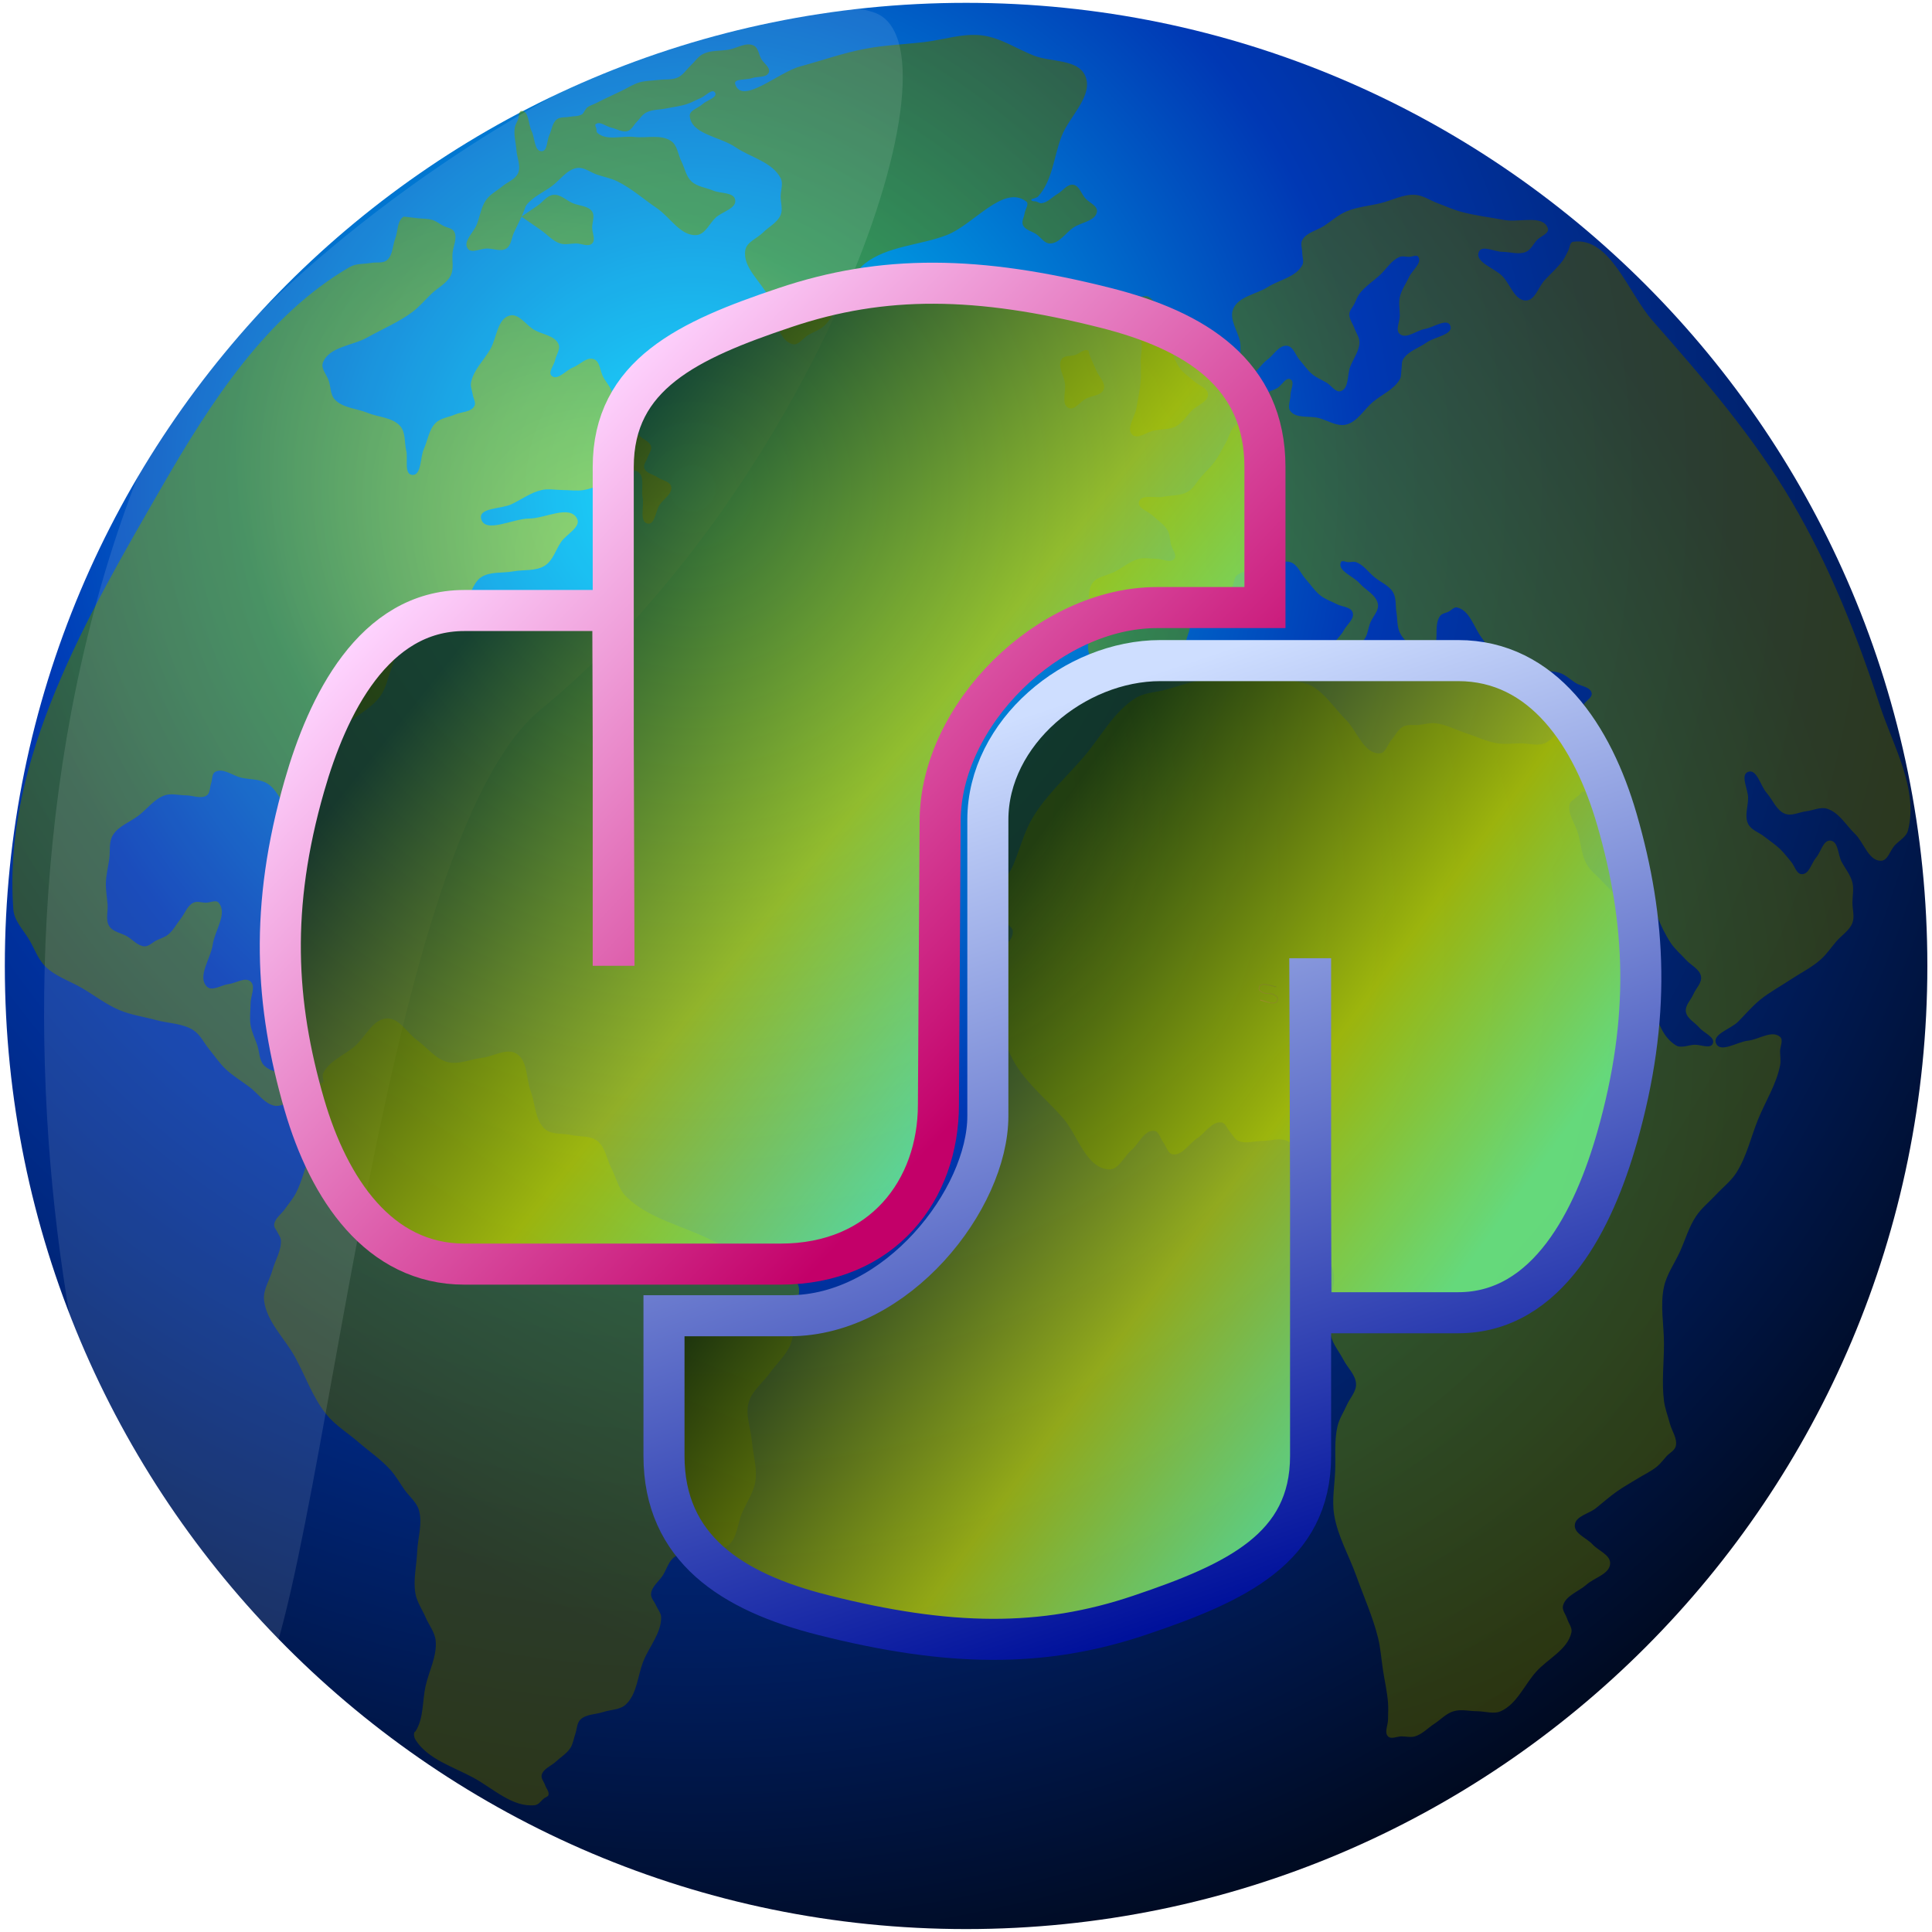 <?xml version="1.0" encoding="UTF-8" standalone="no"?>
<svg xmlns:dc="http://purl.org/dc/elements/1.1/" xmlns:cc="http://creativecommons.org/ns#" xmlns:rdf="http://www.w3.org/1999/02/22-rdf-syntax-ns#" xmlns:svg="http://www.w3.org/2000/svg" xmlns="http://www.w3.org/2000/svg" xmlns:xlink="http://www.w3.org/1999/xlink" version="1.1" width="800" height="800" id="svg2">
 <title id="title3008">Logo of Python swimming</title>
 <defs id="defs4">
  <linearGradient x1="25.315" y1="10.905" x2="25.315" y2="35.926" id="linearGradient4217" gradientUnits="userSpaceOnUse"  gradientTransform="matrix(17.729,0,0,17.729,331.856,320.293)"> <stop id="stop4219" style="stop-color:#74ff92;stop-opacity:0.784" offset="0" /> <stop id="stop4221" style="stop-color:#b9cc00;stop-opacity:0.784" offset="0.4" />
   <stop id="stop4223" style="stop-color:#162800;stop-opacity:0.784" offset="1" />
  </linearGradient>
  <linearGradient id="linearGradient3935">
   <stop id="stop3937" style="stop-color:#ff28ff;stop-opacity:1" offset="0" />
   <stop id="stop3983" style="stop-color:#7500c6;stop-opacity:1" offset="0.4" />
   <stop id="stop3939" style="stop-color:#0000a4;stop-opacity:1" offset="1" />
  </linearGradient>
  <linearGradient  x1="25.315"  y1="10.905"  x2="25.315"  y2="35.926"  id="linearGradient3911"  gradientUnits="userSpaceOnUse"  gradientTransform="matrix(17.729,0,0,17.729,331.856,320.293)">
   <stop id="stop3913" style="stop-color:#00d8ff;stop-opacity:1" offset="0" />
   <stop id="stop3915" style="stop-color:#0038b4;stop-opacity:1" offset="0.4" />
   <stop id="stop3917" style="stop-color:#000000;stop-opacity:1" offset="1" />
  </linearGradient>
  <linearGradient  id="linearGradient4348">
   <stop id="stop4350" style="stop-color:#ff0000;stop-opacity:1" offset="0" />
   <stop id="stop4352" style="stop-color:#930000;stop-opacity:1" offset="0.4" />
   <stop id="stop4354" style="stop-color:#280000;stop-opacity:1" offset="1" />
  </linearGradient>
  <linearGradient  id="linearGradient4338">
   <stop id="stop4340" style="stop-color:#ff5769;stop-opacity:1" offset="0" />
   <stop id="stop4344" style="stop-color:#c22b44;stop-opacity:1" offset="0.4" />
   <stop id="stop4342" style="stop-color:#860020;stop-opacity:1" offset="1" />
  </linearGradient>
  <linearGradient  x1="25.315"  y1="10.905"  x2="25.315"  y2="35.926"  id="linearGradient4153"  gradientUnits="userSpaceOnUse"  gradientTransform="matrix(17.729,0,0,17.729,331.856,320.293)">
   <stop id="stop4149" style="stop-color:#fff100;stop-opacity:1" offset="0" />
   <stop id="stop4175" style="stop-color:#559400;stop-opacity:1" offset="0.4" />
   <stop id="stop4151" style="stop-color:#474d00;stop-opacity:1" offset="1" />
  </linearGradient>
  <linearGradient  x1="17.849"  y1="29.074"  x2="17.849"  y2="10"  id="linearGradient4137"  gradientUnits="userSpaceOnUse"  gradientTransform="matrix(17.729,0,0,17.729,331.625,320.293)">
   <stop id="stop2492" style="stop-color:#cedeff;stop-opacity:1" offset="0" />
   <stop id="stop2494" style="stop-color:#00119b;stop-opacity:1" offset="1" />
  </linearGradient>
  <linearGradient  x1="29.812"  y1="36"  x2="29.812"  y2="16.857"  id="linearGradient4242"  gradientUnits="userSpaceOnUse"  gradientTransform="matrix(17.729,0,0,17.729,330.566,321.533)">
   <stop id="stop4246" style="stop-color:#fed4ff;stop-opacity:1" offset="0" />
   <stop id="stop4248" style="stop-color:#c30069;stop-opacity:1" offset="1" />
  </linearGradient>
  <linearGradient  id="linearGradient4114">
   <stop id="stop4116" style="stop-color:#000000;stop-opacity:1" offset="0" />
   <stop id="stop4118" style="stop-color:#000000;stop-opacity:0" offset="1" />
  </linearGradient>
  <radialGradient  cx="62.477"  cy="-7.148"  r="9.755"  fx="62.477"  fy="-7.148"  id="radialGradient4155"  xlink:href="#linearGradient3911"  gradientUnits="userSpaceOnUse"  gradientTransform="matrix(0,46.192,-46.192,0,46.947,-2290.296)" />
  <radialGradient  cx="17.057"  cy="15.283"  r="20.428"  fx="17.057"  fy="15.283"  id="radialGradient4255"  xlink:href="#linearGradient4153"  gradientUnits="userSpaceOnUse"  gradientTransform="matrix(1.087,0.793,-0.402,0.796,4.674,-9.991)" />
  <filter  color-interpolation-filters="sRGB"  id="filter4277">
   <feGaussianBlur id="feGaussianBlur4279" stdDeviation="0.239" />
  </filter>
  <radialGradient  cx="15.116"  cy="63.965"  r="12.289"  fx="15.116"  fy="63.965"  id="radialGradient4308"  xlink:href="#linearGradient4114"  gradientUnits="userSpaceOnUse"  gradientTransform="matrix(19.339,0,0,2.801,228.875,729.462)" />
  <filter  color-interpolation-filters="sRGB"  id="filter4406">
   <feGaussianBlur id="feGaussianBlur4408" stdDeviation="1.856" />
  </filter>
  <filter  color-interpolation-filters="sRGB"  id="filter4412">
   <feGaussianBlur id="feGaussianBlur4414" stdDeviation="2.217" />
  </filter>
  <filter  color-interpolation-filters="sRGB"  id="filter4416">
   <feGaussianBlur id="feGaussianBlur4418" stdDeviation="2.217" />
  </filter>
  <linearGradient  x1="965.431"  y1="953.335"  x2="516.164"  y2="500.513"  id="linearGradient4430"  xlink:href="#linearGradient4153"  gradientUnits="userSpaceOnUse" />
  <linearGradient  x1="28.09"  y1="23.056"  x2="12.253"  y2="17.813"  id="linearGradient4440"  xlink:href="#linearGradient4137"  gradientUnits="userSpaceOnUse"  gradientTransform="matrix(17.729,0,0,17.729,331.625,320.293)" />
  <linearGradient  x1="965.431"  y1="953.335"  x2="516.164"  y2="500.513"  id="linearGradient4442"  xlink:href="#linearGradient4153"  gradientUnits="userSpaceOnUse" />
  <radialGradient  cx="865.743"  cy="388.266"  r="57.032"  fx="865.743"  fy="388.266"  id="radialGradient4446"  xlink:href="#linearGradient4348"  gradientUnits="userSpaceOnUse"  gradientTransform="matrix(0.177,0.161,-0.44,0.483,871.322,-4.06)" />
  <radialGradient  cx="900.244"  cy="442.01"  r="57.032"  fx="900.244"  fy="442.01"  id="radialGradient4448"  xlink:href="#linearGradient4338"  gradientUnits="userSpaceOnUse"  gradientTransform="matrix(1,0,0,2.278,0,-564.794)" />
  <linearGradient  x1="610.367"  y1="596.986"  x2="725.449"  y2="755.364"  id="linearGradient4482"  xlink:href="#linearGradient4153"  gradientUnits="userSpaceOnUse" />
  <filter  color-interpolation-filters="sRGB"  id="filter4013"> <feGaussianBlur id="feGaussianBlur4015" stdDeviation="2.433" />
  </filter>
  <linearGradient  x1="413.21"  y1="740.893"  x2="633.565"  y2="577.834"  id="linearGradient4017"  xlink:href="#linearGradient3935"  gradientUnits="userSpaceOnUse" />
  <radialGradient  cx="62.477"  cy="-7.148"  r="9.755"  fx="62.477"  fy="-7.148"  id="radialGradient4035"  xlink:href="#linearGradient3911"  gradientUnits="userSpaceOnUse"  gradientTransform="matrix(0,46.192,-46.192,0,46.947,-2290.296)" />
  <radialGradient  cx="17.057"  cy="15.283"  r="20.428"  fx="17.057"  fy="15.283"  id="radialGradient4037"  xlink:href="#linearGradient4153"  gradientUnits="userSpaceOnUse"  gradientTransform="matrix(1.087,0.793,-0.402,0.796,4.674,-9.991)" />
  <linearGradient  x1="965.431"  y1="953.335"  x2="516.164"  y2="500.513"  id="linearGradient4039"  xlink:href="#linearGradient4153"  gradientUnits="userSpaceOnUse" />
  <linearGradient  x1="770.289"  y1="678.349"  x2="909.439"  y2="852.21"  id="linearGradient4041"  xlink:href="#linearGradient4153"  gradientUnits="userSpaceOnUse" />
  <linearGradient  x1="30.445"  y1="33.677"  x2="20.732"  y2="23.403"  id="linearGradient4043"  xlink:href="#linearGradient4242"  gradientUnits="userSpaceOnUse"  gradientTransform="matrix(17.729,0,0,17.729,330.566,321.533)" />
  <linearGradient  x1="965.431"  y1="953.335"  x2="516.164"  y2="500.513"  id="linearGradient4045"  xlink:href="#linearGradient4153"  gradientUnits="userSpaceOnUse" />
  <linearGradient  x1="610.367"  y1="596.986"  x2="725.449"  y2="755.364"  id="linearGradient4047"  xlink:href="#linearGradient4153"  gradientUnits="userSpaceOnUse" />
  <linearGradient  x1="28.09"  y1="23.056"  x2="12.253"  y2="17.813"  id="linearGradient4049"  xlink:href="#linearGradient4137"  gradientUnits="userSpaceOnUse"  gradientTransform="matrix(17.729,0,0,17.729,331.625,320.293)" />
  <linearGradient  x1="965.431"  y1="953.335"  x2="516.164"  y2="500.513"  id="linearGradient4051"  xlink:href="#linearGradient4153"  gradientUnits="userSpaceOnUse" />
  <radialGradient  cx="865.743"  cy="388.266"  r="57.032"  fx="865.743"  fy="388.266"  id="radialGradient4053"  xlink:href="#linearGradient4348"  gradientUnits="userSpaceOnUse"  gradientTransform="matrix(0.177,0.161,-0.44,0.483,957.185,228.275)" />
  <radialGradient  cx="865.743"  cy="388.266"  r="57.032"  fx="865.743"  fy="388.266"  id="radialGradient4055"  xlink:href="#linearGradient4348"  gradientUnits="userSpaceOnUse"  gradientTransform="matrix(0.177,0.161,-0.44,0.483,871.322,-4.06)" />
  <radialGradient  cx="900.244"  cy="442.01"  r="57.032"  fx="900.244"  fy="442.01"  id="radialGradient4057"  xlink:href="#linearGradient4338"  gradientUnits="userSpaceOnUse"  gradientTransform="matrix(1,0,0,2.278,0,-564.794)" />
  <radialGradient  cx="62.477"  cy="-7.148"  r="9.755"  fx="62.477"  fy="-7.148"  id="radialGradient3867"  xlink:href="#linearGradient3911"  gradientUnits="userSpaceOnUse"  gradientTransform="matrix(0,46.192,-46.192,0,46.947,-2290.296)" />
  <radialGradient  cx="17.057"  cy="15.283"  r="20.428"  fx="17.057"  fy="15.283"  id="radialGradient3869"  xlink:href="#linearGradient4153"  gradientUnits="userSpaceOnUse"  gradientTransform="matrix(14.408,10.448,-5.337,10.482,215.464,296.646)" />
  <linearGradient  x1="965.431"  y1="953.335"  x2="516.164"  y2="500.513"  id="linearGradient3871"  xlink:href="#linearGradient4153"  gradientUnits="userSpaceOnUse" />
  <linearGradient  x1="770.289"  y1="678.349"  x2="909.439"  y2="852.21"  id="linearGradient3873"  xlink:href="#linearGradient4153"  gradientUnits="userSpaceOnUse" />
  <linearGradient  x1="30.445"  y1="33.677"  x2="20.732"  y2="23.403"  id="linearGradient3875"  xlink:href="#linearGradient4242"  gradientUnits="userSpaceOnUse"  gradientTransform="matrix(17.729,0,0,17.729,330.566,321.533)" />
  <linearGradient  x1="965.431"  y1="953.335"  x2="516.164"  y2="500.513"  id="linearGradient3877"  xlink:href="#linearGradient4153"  gradientUnits="userSpaceOnUse" />
  <linearGradient  x1="610.367"  y1="596.986"  x2="725.449"  y2="755.364"  id="linearGradient3879"  xlink:href="#linearGradient4153"  gradientUnits="userSpaceOnUse" />
  <linearGradient  x1="28.09"  y1="23.056"  x2="12.253"  y2="17.813"  id="linearGradient3881"  xlink:href="#linearGradient4137"  gradientUnits="userSpaceOnUse"  gradientTransform="matrix(17.729,0,0,17.729,331.625,320.293)" />
  <linearGradient  x1="965.431"  y1="953.335"  x2="516.164"  y2="500.513"  id="linearGradient3883"  xlink:href="#linearGradient4153"  gradientUnits="userSpaceOnUse" />
  <radialGradient  cx="865.743"  cy="388.266"  r="57.032"  fx="865.743"  fy="388.266"  id="radialGradient3885"  xlink:href="#linearGradient4348"  gradientUnits="userSpaceOnUse"  gradientTransform="matrix(0.177,0.161,-0.44,0.483,957.185,228.275)" />
  <radialGradient  cx="865.743"  cy="388.266"  r="57.032"  fx="865.743"  fy="388.266"  id="radialGradient3887"  xlink:href="#linearGradient4348"  gradientUnits="userSpaceOnUse"  gradientTransform="matrix(0.177,0.161,-0.44,0.483,871.322,-4.06)" />
  <radialGradient  cx="900.244"  cy="442.01"  r="57.032"  fx="900.244"  fy="442.01"  id="radialGradient3889"  xlink:href="#linearGradient4338"  gradientUnits="userSpaceOnUse"  gradientTransform="matrix(1,0,0,2.278,0,-564.794)" />
  <linearGradient  x1="965.431"  y1="953.335"  x2="516.164"  y2="500.513"  id="linearGradient3903"  xlink:href="#linearGradient4153"  gradientUnits="userSpaceOnUse" />
  <linearGradient  x1="770.289"  y1="678.349"  x2="909.439"  y2="852.21"  id="linearGradient3905"  xlink:href="#linearGradient4153"  gradientUnits="userSpaceOnUse" />
  <linearGradient  x1="30.445"  y1="33.677"  x2="20.732"  y2="23.403"  id="linearGradient3907"  xlink:href="#linearGradient4242"  gradientUnits="userSpaceOnUse"  gradientTransform="matrix(17.729,0,0,17.729,330.566,321.533)" />
  <linearGradient  x1="965.431"  y1="953.335"  x2="516.164"  y2="500.513"  id="linearGradient3909"  xlink:href="#linearGradient4153"  gradientUnits="userSpaceOnUse" />
  <linearGradient  x1="610.367"  y1="596.986"  x2="725.449"  y2="755.364"  id="linearGradient3912"  xlink:href="#linearGradient4153"  gradientUnits="userSpaceOnUse" />
  <linearGradient  x1="28.09"  y1="23.056"  x2="12.253"  y2="17.813"  id="linearGradient3914"  xlink:href="#linearGradient4137"  gradientUnits="userSpaceOnUse"  gradientTransform="matrix(17.729,0,0,17.729,331.625,320.293)" />
  <linearGradient  x1="965.431"  y1="953.335"  x2="516.164"  y2="500.513"  id="linearGradient3916"  xlink:href="#linearGradient4153"  gradientUnits="userSpaceOnUse" />
  <radialGradient  cx="865.743"  cy="388.266"  r="57.032"  fx="865.743"  fy="388.266"  id="radialGradient3918"  xlink:href="#linearGradient4348"  gradientUnits="userSpaceOnUse"  gradientTransform="matrix(0.177,0.161,-0.44,0.483,957.185,228.275)" />
  <radialGradient  cx="865.743"  cy="388.266"  r="57.032"  fx="865.743"  fy="388.266"  id="radialGradient3920"  xlink:href="#linearGradient4348"  gradientUnits="userSpaceOnUse"  gradientTransform="matrix(0.177,0.161,-0.44,0.483,871.322,-4.06)" />
  <radialGradient  cx="900.244"  cy="442.01"  r="57.032"  fx="900.244"  fy="442.01"  id="radialGradient3922"  xlink:href="#linearGradient4338"  gradientUnits="userSpaceOnUse"  gradientTransform="matrix(1,0,0,2.278,0,-564.794)" />
  <linearGradient  x1="965.431"  y1="953.335"  x2="516.164"  y2="500.513"  id="linearGradient3932"  xlink:href="#linearGradient4153"  gradientUnits="userSpaceOnUse" />
  <linearGradient  x1="770.289"  y1="678.349"  x2="909.439"  y2="852.21"  id="linearGradient3934"  xlink:href="#linearGradient4153"  gradientUnits="userSpaceOnUse" />
  <linearGradient  x1="30.445"  y1="33.677"  x2="20.732"  y2="23.403"  id="linearGradient3936"  xlink:href="#linearGradient4242"  gradientUnits="userSpaceOnUse"  gradientTransform="matrix(17.729,0,0,17.729,330.566,321.533)" />
  <linearGradient  x1="965.431"  y1="953.335"  x2="516.164"  y2="500.513"  id="linearGradient3938"  xlink:href="#linearGradient4153"  gradientUnits="userSpaceOnUse" />
  <linearGradient  x1="610.367"  y1="596.986"  x2="725.449"  y2="755.364"  id="linearGradient3940"  xlink:href="#linearGradient4153"  gradientUnits="userSpaceOnUse" />
  <linearGradient  x1="28.09"  y1="23.056"  x2="12.253"  y2="17.813"  id="linearGradient3942"  xlink:href="#linearGradient4137"  gradientUnits="userSpaceOnUse"  gradientTransform="matrix(17.729,0,0,17.729,331.625,320.293)" />
  <linearGradient  x1="965.431"  y1="953.335"  x2="516.164"  y2="500.513"  id="linearGradient3944"  xlink:href="#linearGradient4153"  gradientUnits="userSpaceOnUse" />
  <radialGradient  cx="900.244"  cy="442.01"  r="57.032"  fx="900.244"  fy="442.01"  id="radialGradient3966"  xlink:href="#linearGradient4338"  gradientUnits="userSpaceOnUse"  gradientTransform="matrix(1,0,0,2.278,0,-564.794)" />
  <linearGradient  x1="610.367"  y1="596.986"  x2="725.449"  y2="755.364"  id="linearGradient4208"  xlink:href="#linearGradient4217"  gradientUnits="userSpaceOnUse"  gradientTransform="matrix(0,-1.27,-1.267,0,1321.346,1358.943)" />
  <linearGradient  x1="28.09"  y1="23.056"  x2="12.253"  y2="17.813"  id="linearGradient4210"  xlink:href="#linearGradient4137"  gradientUnits="userSpaceOnUse"  gradientTransform="matrix(0,-22.516,-22.471,0,915.376,937.769)" />
  <linearGradient  x1="770.289"  y1="678.349"  x2="909.439"  y2="852.21"  id="linearGradient4213"  xlink:href="#linearGradient4217"  gradientUnits="userSpaceOnUse"  gradientTransform="matrix(0,-1.27,-1.267,0,1321.345,1358.943)" />
  <linearGradient  x1="30.445"  y1="33.677"  x2="20.732"  y2="23.403"  id="linearGradient4215"  xlink:href="#linearGradient4242"  gradientUnits="userSpaceOnUse"  gradientTransform="matrix(0,-22.516,-22.471,0,913.804,939.114)" />
  <clipPath  id="clipPath4616">
   <path d="m 796.559,397.122 a 396.44,395.52 0 1 1 -9.5e-4,-0.87" transform="matrix(1.824,0,0,1.699,-181.823,-177.009)" id="path4618" style="fill:#ffffff;fill-opacity:1;fill-rule:nonzero;stroke:none" />
  </clipPath>
  <filter  color-interpolation-filters="sRGB"  id="filter4736">
   <feGaussianBlur id="feGaussianBlur4738" stdDeviation="22.654" />
  </filter>
 </defs>
 <g transform="matrix(1.557,0,0,1.56,-300.611,-726.904)" id="g4251" style="stroke-width:20;stroke-miterlimit:4;stroke-dasharray:none">
  <path  d="m 705.645,722.353 c 0,141.193 -114.465,255.654 -255.642,255.654 -141.19,0 -255.648,-114.462 -255.648,-255.654 0,-141.187 114.458,-255.636 255.648,-255.636 141.177,0 255.642,114.449 255.642,255.636 l 0,0 z"  id="path4150"  style="fill:url(#radialGradient3867);fill-opacity:1;fill-rule:nonzero;stroke:none" />
  <path  d="m 454.371,475.376 c -5.21,-0.681 -10.442,1.187 -15.662,1.781 -5.221,0.594 -10.502,0.793 -15.662,1.781 -5.845,1.119 -11.486,3.117 -17.229,4.675 -5.743,1.558 -15.449,10.343 -17.229,4.675 -0.469,-1.494 2.954,-1.059 4.435,-1.575 1.502,-0.523 3.949,-0.059 4.515,-1.542 0.486,-1.274 -1.342,-2.375 -2.014,-3.562 -0.671,-1.187 -0.781,-2.974 -2.014,-3.562 -2.046,-0.977 -4.475,0.742 -6.712,1.113 -2.237,0.371 -4.677,0.114 -6.712,1.113 -1.371,0.673 -2.237,2.078 -3.356,3.117 -1.119,1.039 -1.973,2.468 -3.356,3.117 -1.566,0.734 -3.431,0.445 -5.146,0.668 -1.715,0.223 -3.487,0.18 -5.146,0.668 -1.663,0.489 -3.132,1.484 -4.699,2.226 -1.566,0.742 -3.14,1.469 -4.699,2.226 -0.749,0.364 -1.492,0.742 -2.237,1.113 -0.746,0.371 -1.597,0.581 -2.237,1.113 -0.286,0.238 -0.448,0.594 -0.671,0.891 -0.224,0.297 -0.356,0.693 -0.671,0.891 -0.966,0.606 -2.237,0.445 -3.356,0.668 -1.119,0.223 -2.456,-0.032 -3.356,0.668 -1.234,0.96 -1.342,2.82 -2.014,4.23 -0.671,1.41 -0.45,4.213 -2.014,4.23 -1.996,0.021 -1.79,-3.562 -2.685,-5.343 -0.895,-1.781 -0.69,-5.426 -2.685,-5.343 -0.8,0.033 -0.597,1.484 -0.895,2.226 -0.298,0.742 -0.772,1.436 -0.895,2.226 -0.308,1.985 0.298,4.007 0.448,6.011 0.149,2.004 1.23,4.16 0.448,6.011 -0.719,1.701 -2.834,2.375 -4.251,3.562 -1.417,1.187 -3.179,2.057 -4.251,3.562 -1.337,1.877 -1.641,4.304 -2.461,6.456 -0.82,2.152 -3.771,4.561 -2.461,6.456 0.974,1.409 3.431,0 5.146,0 1.715,0 3.696,0.915 5.146,0 1.322,-0.834 1.342,-2.82 2.014,-4.23 0.671,-1.41 1.369,-2.808 2.014,-4.23 0.233,-0.515 0.448,-1.039 0.671,-1.558 0.224,-0.519 0.32,-1.115 0.671,-1.558 1.72,-2.169 4.443,-3.31 6.681,-4.943 2.237,-1.632 4.004,-4.434 6.744,-4.853 1.865,-0.285 3.58,1.187 5.37,1.781 1.79,0.594 3.679,0.947 5.37,1.781 3.799,1.872 7.009,4.752 10.514,7.127 3.505,2.375 6.292,7.422 10.518,7.121 2.314,-0.165 3.431,-3.117 5.146,-4.675 1.715,-1.558 5.538,-2.393 5.146,-4.675 -0.355,-2.07 -3.878,-1.633 -5.817,-2.449 -1.939,-0.816 -4.281,-1.013 -5.817,-2.449 -1.457,-1.362 -1.79,-3.562 -2.685,-5.343 -0.895,-1.781 -1.048,-4.203 -2.685,-5.343 -2.708,-1.887 -6.563,-0.742 -9.845,-1.113 -3.282,-0.371 -7.412,1.116 -9.845,-1.113 -0.279,-0.256 -0.149,-0.742 -0.224,-1.113 -0.075,-0.371 -0.493,-0.847 -0.224,-1.113 1.028,-1.017 2.834,0.594 4.251,0.891 1.417,0.297 2.863,1.302 4.251,0.891 1.111,-0.329 1.641,-1.633 2.461,-2.449 0.82,-0.816 1.441,-1.9 2.461,-2.449 1.609,-0.866 3.58,-0.742 5.37,-1.113 1.79,-0.371 3.627,-0.561 5.37,-1.113 1.314,-0.416 2.519,-1.122 3.795,-1.644 1.261,-0.516 3.09,-2.625 3.813,-1.473 0.811,1.293 -2.237,2.078 -3.356,3.117 -1.119,1.039 -3.471,1.596 -3.356,3.117 0.366,4.854 8.055,5.491 12.082,8.237 4.027,2.746 9.805,3.933 12.082,8.237 0.764,1.444 0,3.265 0,4.898 0,1.633 0.627,3.39 0,4.898 -0.848,2.039 -3.132,3.117 -4.699,4.675 -1.566,1.558 -4.344,2.497 -4.699,4.675 -0.747,4.589 4.177,8.311 6.265,12.467 2.088,4.156 1.803,11.132 6.265,12.467 1.567,0.469 2.834,-1.633 4.251,-2.449 1.417,-0.816 3.064,-1.325 4.251,-2.449 2.382,-2.254 3.58,-5.491 5.37,-8.237 1.79,-2.746 2.786,-6.217 5.37,-8.237 6.057,-4.734 14.617,-4.815 21.798,-7.57 7.146,-2.741 15.1,-13.571 21.162,-8.905 0.833,0.641 -0.298,2.078 -0.448,3.117 -0.149,1.039 -0.87,2.156 -0.448,3.117 0.582,1.322 2.387,1.633 3.58,2.449 1.193,0.816 2.133,2.445 3.58,2.449 2.521,0.008 4.177,-2.82 6.265,-4.23 2.088,-1.41 5.943,-1.734 6.265,-4.23 0.202,-1.567 -2.088,-2.375 -3.132,-3.562 -1.044,-1.187 -1.571,-3.305 -3.132,-3.562 -1.614,-0.266 -2.834,1.633 -4.251,2.449 -1.417,0.816 -2.623,2.284 -4.251,2.449 -0.469,0.048 -0.895,-0.297 -1.342,-0.445 -0.447,-0.148 -1.309,0.024 -1.342,-0.445 -0.023,-0.331 0.596,-0.295 0.894,-0.444 0.299,-0.149 0.671,-0.201 0.896,-0.447 3.873,-4.237 4.177,-10.686 6.265,-16.029 2.088,-5.343 8.569,-10.775 6.265,-16.029 -1.959,-4.468 -9.099,-3.562 -13.649,-5.343 -4.55,-1.781 -8.803,-4.71 -13.649,-5.343 z m -122.613,48.088 c 0,0 3.431,2.375 5.146,3.562 1.715,1.187 3.154,2.94 5.146,3.562 1.352,0.422 2.834,0 4.251,0 1.417,0 3.249,1 4.251,0 0.999,-0.997 0,-2.82 0,-4.23 0,-1.41 0.775,-3.051 0,-4.23 -1.026,-1.56 -3.431,-1.484 -5.146,-2.226 -1.715,-0.742 -3.285,-2.403 -5.146,-2.226 -1.708,0.162 -2.834,1.929 -4.251,2.894 -1.417,0.965 -4.251,2.894 -4.251,2.894 l 0,0 z m 237.619,-5.788 c -3.142,-0.181 -6.116,1.484 -9.174,2.226 -3.058,0.742 -6.285,0.98 -9.174,2.226 -2.125,0.917 -3.878,2.523 -5.817,3.785 -1.939,1.262 -4.715,1.754 -5.817,3.785 -0.531,0.979 0,2.226 0,3.339 0,1.113 0.538,2.364 0,3.339 -1.746,3.162 -6.116,3.859 -9.174,5.788 -3.058,1.929 -7.758,2.466 -9.174,5.788 -1.159,2.719 1.193,5.788 1.79,8.683 0.597,2.894 -0.963,7.596 1.79,8.683 2.038,0.804 3.58,-2.523 5.37,-3.785 1.79,-1.262 3.193,-4.037 5.37,-3.785 1.677,0.195 2.237,2.523 3.356,3.785 1.119,1.262 2.053,2.714 3.356,3.785 1.135,0.932 2.536,1.484 3.804,2.226 1.268,0.742 2.417,2.713 3.804,2.226 2.176,-0.764 1.641,-4.304 2.461,-6.456 0.82,-2.152 2.434,-4.154 2.461,-6.456 0.016,-1.338 -0.895,-2.523 -1.342,-3.785 -0.448,-1.262 -1.426,-2.449 -1.342,-3.785 0.062,-0.994 0.895,-1.781 1.342,-2.672 0.447,-0.891 0.74,-1.877 1.342,-2.672 1.463,-1.93 3.58,-3.265 5.37,-4.898 1.79,-1.633 3.109,-4.022 5.37,-4.898 0.765,-0.296 1.641,0 2.461,0 0.82,0 2.019,-0.689 2.461,0 1.06,1.65 -1.641,3.562 -2.461,5.343 -0.82,1.781 -2.041,3.428 -2.461,5.343 -0.35,1.595 0,3.265 0,4.898 0,1.633 -1.267,3.865 0,4.898 1.758,1.434 4.434,-0.981 6.674,-1.353 2.239,-0.371 5.922,-2.982 6.751,-0.874 0.936,2.382 -4.177,2.968 -6.265,4.453 -2.088,1.484 -4.906,2.283 -6.265,4.453 -0.48,0.766 -0.298,1.781 -0.448,2.672 -0.149,0.891 8.4e-4,1.887 -0.448,2.672 -1.546,2.703 -4.773,4.007 -7.16,6.011 -2.387,2.004 -4.124,5.298 -7.16,6.011 -2.465,0.579 -4.922,-1.187 -7.384,-1.781 -2.461,-0.594 -5.818,0.205 -7.384,-1.781 -0.874,-1.108 0,-2.82 0,-4.23 0,-1.41 1.245,-3.564 0,-4.23 -1.184,-0.633 -2.237,1.484 -3.356,2.226 -1.119,0.742 -2.964,0.944 -3.356,2.226 -0.399,1.305 1.044,2.523 1.566,3.785 0.522,1.262 2.327,2.65 1.566,3.785 -0.995,1.485 -3.58,0 -5.37,0 -1.79,0 -3.815,-0.884 -5.37,0 -1.652,0.94 -1.939,3.265 -2.909,4.898 -0.97,1.633 -1.786,3.366 -2.909,4.898 -1.059,1.444 -2.387,2.672 -3.58,4.007 -1.193,1.336 -2.027,3.113 -3.58,4.007 -1.913,1.101 -4.326,0.891 -6.489,1.336 -2.163,0.445 -5.857,-0.776 -6.489,1.336 -0.512,1.712 2.536,2.523 3.804,3.785 1.268,1.262 2.931,2.225 3.804,3.785 0.633,1.132 0.597,2.523 0.895,3.785 0.298,1.262 1.701,2.768 0.895,3.785 -0.972,1.226 -3.132,0 -4.699,0 -1.566,0 -3.179,-0.38 -4.699,0 -2.297,0.574 -4.177,2.226 -6.265,3.339 -2.088,1.113 -5.047,1.313 -6.265,3.339 -1.682,2.8 0,6.53 0,9.796 0,3.265 -2.313,7.487 0,9.796 0.686,0.684 1.939,0 2.909,0 0.97,0 2.02,-0.387 2.909,0 1.207,0.526 1.79,1.929 2.685,2.894 0.895,0.965 1.391,2.648 2.685,2.894 2.194,0.417 4.027,-1.929 6.041,-2.894 2.014,-0.965 4.536,-1.247 6.041,-2.894 1.443,-1.579 1.492,-4.007 2.237,-6.011 0.746,-2.004 0.868,-4.367 2.237,-6.011 1.111,-1.334 2.983,-1.781 4.475,-2.672 1.492,-0.891 3.346,-1.352 4.475,-2.672 0.52,-0.608 0.597,-1.484 0.895,-2.226 0.298,-0.742 0.291,-1.701 0.895,-2.226 1.854,-1.613 4.773,-1.187 7.16,-1.781 2.387,-0.594 4.807,-2.497 7.16,-1.781 1.916,0.583 2.685,2.968 4.027,4.453 1.342,1.484 2.445,3.227 4.027,4.453 1.264,0.979 2.834,1.484 4.251,2.226 1.417,0.742 3.761,0.706 4.251,2.226 0.561,1.739 -1.641,3.265 -2.461,4.898 -0.82,1.633 -3.634,3.496 -2.461,4.898 0.847,1.012 2.536,-0.742 3.804,-1.113 1.268,-0.371 2.822,-0.231 3.804,-1.113 1.314,-1.181 1.342,-3.265 2.014,-4.898 0.671,-1.633 2.307,-3.158 2.014,-4.898 -0.412,-2.44 -3.282,-3.71 -4.922,-5.566 -1.641,-1.855 -5.942,-3.31 -4.922,-5.566 0.276,-0.611 1.342,0 2.014,0 0.671,0 1.381,-0.225 2.014,0 1.995,0.709 3.282,2.672 4.922,4.007 1.641,1.336 3.859,2.18 4.922,4.007 0.909,1.562 0.597,3.562 0.895,5.343 0.298,1.781 0.125,3.709 0.895,5.343 0.921,1.954 2.834,3.265 4.251,4.898 1.417,1.633 2.171,5.493 4.251,4.898 2.315,-0.662 0.746,-4.749 1.119,-7.124 0.373,-2.375 -0.304,-5.185 1.119,-7.124 0.492,-0.671 1.492,-0.742 2.237,-1.113 0.746,-0.371 1.423,-1.288 2.237,-1.113 3.374,0.725 4.46,5.262 6.547,8.006 2.093,2.751 2.96,6.787 5.983,8.469 2.154,1.198 4.922,0.297 7.384,0.445 2.461,0.148 5.036,-0.308 7.384,0.445 1.594,0.512 2.834,1.781 4.251,2.672 1.417,0.891 3.917,1.034 4.251,2.672 0.235,1.151 -1.342,1.929 -2.014,2.894 -0.671,0.965 -1.234,2.015 -2.014,2.894 -1.259,1.419 -2.834,2.523 -4.251,3.785 -1.417,1.262 -2.477,3.11 -4.251,3.785 -1.951,0.742 -4.177,0 -6.265,0 -2.088,0 -4.202,0.325 -6.265,0 -2.865,-0.451 -5.519,-1.781 -8.279,-2.672 -2.76,-0.891 -5.394,-2.371 -8.279,-2.672 -1.417,-0.148 -2.834,0.297 -4.251,0.445 -1.417,0.148 -2.986,-0.208 -4.251,0.445 -1.406,0.726 -2.088,2.375 -3.132,3.562 -1.044,1.187 -1.55,3.509 -3.132,3.562 -4.21,0.14 -5.967,-5.937 -8.95,-8.905 -2.983,-2.968 -5.317,-6.777 -8.95,-8.905 -1.873,-1.097 -4.177,-1.187 -6.265,-1.781 -2.088,-0.594 -4.1,-1.612 -6.265,-1.781 -3.071,-0.24 -6.116,0.742 -9.174,1.113 -3.058,0.371 -6.152,0.516 -9.174,1.113 -2.733,0.54 -5.37,1.484 -8.055,2.226 -2.685,0.742 -5.693,0.751 -8.055,2.226 -5.91,3.691 -9.282,10.386 -13.833,15.657 -4.548,5.268 -9.85,10.011 -13.464,15.956 -2.336,3.843 -3.431,8.311 -5.146,12.467 -1.715,4.156 -5.936,8.042 -5.146,12.467 0.213,1.191 1.641,1.781 2.461,2.672 0.82,0.891 2.377,1.465 2.461,2.672 0.181,2.611 -2.983,4.304 -4.475,6.456 -1.492,2.152 -4.217,3.852 -4.475,6.456 -0.406,4.104 3.282,7.569 4.922,11.354 1.641,3.785 2.7,7.878 4.922,11.354 3.319,5.192 8.208,9.199 12.311,13.8 4.102,4.601 6.146,13.375 12.302,13.805 2.635,0.184 4.027,-3.414 6.041,-5.12 2.014,-1.707 3.412,-5.383 6.041,-5.12 1.319,0.132 1.641,2.078 2.461,3.117 0.82,1.039 1.153,2.903 2.461,3.117 2.549,0.417 4.326,-2.82 6.489,-4.23 2.163,-1.41 3.926,-4.555 6.489,-4.23 1.098,0.139 1.492,1.633 2.237,2.449 0.746,0.816 1.225,2.003 2.237,2.449 1.979,0.872 4.326,0 6.489,0 2.163,0 4.513,-0.88 6.489,0 1.734,0.772 2.536,2.82 3.804,4.23 1.268,1.41 3.385,2.382 3.804,4.23 0.581,2.566 -1.492,5.046 -2.237,7.569 -0.746,2.523 -2.8,4.999 -2.237,7.569 0.485,2.213 2.983,3.414 4.475,5.12 1.492,1.707 3.705,2.99 4.475,5.12 1.009,2.793 -0.149,5.937 -0.224,8.905 -0.075,2.968 -0.893,6.012 -0.224,8.905 0.546,2.362 2.237,4.304 3.356,6.456 1.119,2.152 3.28,4.033 3.356,6.456 0.064,2.027 -1.641,3.71 -2.461,5.566 -0.82,1.855 -1.989,3.593 -2.461,5.566 -0.916,3.831 -0.478,7.863 -0.627,11.799 -0.149,3.931 -0.906,7.918 -0.268,11.8 0.934,5.677 3.961,10.805 5.9,16.223 1.939,5.417 4.334,10.701 5.735,16.281 0.713,2.841 0.895,5.788 1.342,8.682 0.447,2.894 1.118,5.763 1.342,8.682 0.114,1.48 0,2.968 0,4.453 0,1.484 -1.052,3.403 0,4.453 0.844,0.842 2.387,0 3.58,0 1.193,0 2.436,0.339 3.58,0 1.962,-0.581 3.431,-2.226 5.146,-3.339 1.715,-1.113 3.184,-2.759 5.146,-3.339 2.002,-0.592 4.177,0 6.265,0 2.088,0 4.358,0.85 6.265,0 4.285,-1.91 6.265,-6.976 9.397,-10.464 3.132,-3.488 8.403,-5.886 9.397,-10.464 0.264,-1.216 -0.746,-2.375 -1.119,-3.562 -0.373,-1.187 -1.451,-2.363 -1.119,-3.562 0.745,-2.689 4.177,-3.71 6.265,-5.566 2.088,-1.855 6.122,-2.779 6.265,-5.566 0.118,-2.311 -3.132,-3.414 -4.699,-5.12 -1.566,-1.707 -4.879,-2.813 -4.699,-5.12 0.186,-2.373 3.729,-2.968 5.594,-4.453 1.865,-1.484 3.646,-3.079 5.594,-4.453 1.722,-1.215 3.58,-2.226 5.37,-3.339 1.79,-1.113 3.746,-1.996 5.37,-3.339 0.933,-0.772 1.641,-1.781 2.461,-2.672 0.82,-0.891 2.168,-1.498 2.461,-2.672 0.502,-2.009 -1.044,-4.007 -1.566,-6.011 -0.522,-2.004 -1.303,-3.957 -1.566,-6.011 -0.641,-5.005 10e-6,-10.092 10e-6,-15.138 0,-5.046 -1.069,-10.207 -10e-6,-15.139 0.725,-3.345 2.834,-6.234 4.251,-9.35 1.417,-3.117 2.353,-6.5 4.251,-9.35 1.458,-2.19 3.58,-3.859 5.37,-5.788 1.79,-1.929 3.955,-3.57 5.37,-5.788 2.76,-4.326 3.878,-9.499 5.817,-14.248 1.939,-4.749 4.829,-9.215 5.817,-14.248 0.243,-1.238 0,-2.523 0,-3.785 0,-1.262 0.945,-2.947 0,-3.785 -2.145,-1.902 -5.695,0.714 -8.549,1.012 -2.815,0.295 -7.257,3.327 -8.456,0.769 -1.16,-2.476 3.878,-3.859 5.817,-5.788 1.939,-1.929 3.697,-4.059 5.817,-5.788 2.496,-2.036 5.37,-3.562 8.055,-5.343 2.685,-1.781 5.635,-3.217 8.055,-5.343 1.625,-1.427 2.834,-3.265 4.251,-4.898 1.417,-1.633 3.495,-2.874 4.251,-4.898 0.624,-1.669 0,-3.562 0,-5.343 0,-1.781 0.424,-3.613 0,-5.343 -0.498,-2.032 -1.935,-3.711 -2.904,-5.566 -0.97,-1.856 -0.83,-5.331 -2.914,-5.566 -1.942,-0.218 -2.536,2.968 -3.804,4.453 -1.268,1.484 -1.849,4.443 -3.804,4.453 -1.478,0.007 -1.939,-2.226 -2.909,-3.339 -0.97,-1.113 -1.839,-2.322 -2.909,-3.339 -1.306,-1.241 -2.834,-2.226 -4.251,-3.339 -1.417,-1.113 -3.464,-1.72 -4.251,-3.339 -1.007,-2.069 0,-4.601 0,-6.901 0,-2.3 -2.156,-6.088 0,-6.901 2.319,-0.875 3.282,3.71 4.922,5.566 1.641,1.855 2.606,4.684 4.922,5.566 1.755,0.668 3.729,-0.445 5.594,-0.668 1.865,-0.223 3.804,-1.236 5.594,-0.668 3.165,1.004 5.004,4.362 7.392,6.665 2.387,2.301 3.609,7.207 6.927,7.138 1.793,-0.037 2.387,-2.672 3.58,-4.007 1.193,-1.336 3.131,-2.275 3.58,-4.007 2.862,-11.032 -3.988,-22.517 -7.522,-33.353 -6.073,-18.618 -13.406,-37.041 -23.355,-53.917 -10.26,-17.404 -23.63,-32.867 -37.003,-48.02 -6.575,-7.451 -11.325,-22.419 -21.171,-20.995 -0.923,0.134 -0.895,1.633 -1.342,2.449 -0.448,0.816 -0.799,1.693 -1.342,2.449 -1.413,1.966 -3.282,3.562 -4.922,5.343 -1.641,1.781 -2.498,5.312 -4.922,5.343 -3.002,0.039 -4.177,-4.304 -6.265,-6.456 -2.088,-2.152 -7.436,-3.698 -6.265,-6.456 0.815,-1.919 4.177,0 6.265,0 2.088,0 4.35,0.832 6.265,0 1.304,-0.567 1.939,-2.078 2.909,-3.117 0.97,-1.039 3.35,-1.767 2.909,-3.117 -1.226,-3.746 -7.757,-1.484 -11.635,-2.226 -3.878,-0.742 -7.831,-1.169 -11.635,-2.226 -2.068,-0.575 -4.027,-1.484 -6.041,-2.226 -2.014,-0.742 -3.898,-2.103 -6.041,-2.226 z m -268.944,5.788 c -1.783,1.054 -1.492,3.859 -2.237,5.788 -0.746,1.929 -0.633,4.48 -2.237,5.788 -1.091,0.89 -2.781,0.456 -4.169,0.705 -1.896,0.34 -4.01,0.112 -5.676,1.076 -22.11,12.787 -37.089,36.028 -49.858,58.119 -19.889,34.41 -42.543,72.796 -39.641,112.414 0.231,3.157 2.872,5.647 4.43,8.403 1.291,2.284 2.205,4.891 4.072,6.735 2.707,2.674 6.563,3.859 9.845,5.788 3.282,1.929 6.335,4.312 9.845,5.788 3.134,1.318 6.563,1.781 9.845,2.672 3.282,0.891 6.986,0.834 9.845,2.672 1.867,1.2 2.834,3.414 4.251,5.12 1.417,1.707 2.646,3.588 4.251,5.12 1.96,1.871 4.326,3.265 6.489,4.898 2.163,1.633 3.852,4.263 6.489,4.898 1.251,0.301 2.536,-0.445 3.804,-0.668 1.268,-0.223 2.53,-0.852 3.804,-0.668 0.99,0.143 1.79,0.891 2.685,1.336 0.895,0.445 2.159,0.487 2.685,1.336 0.157,0.252 0,0.594 0,0.89 0,0.297 0.051,0.598 0,0.89 -0.606,3.494 -2.387,6.679 -3.58,10.018 -1.193,3.339 -1.965,6.861 -3.58,10.018 -0.779,1.523 -1.939,2.82 -2.909,4.23 -0.97,1.41 -2.753,2.527 -2.909,4.23 -0.067,0.728 0.597,1.336 0.895,2.004 0.298,0.668 0.841,1.274 0.895,2.004 0.205,2.766 -1.492,5.343 -2.237,8.015 -0.746,2.672 -2.553,5.259 -2.237,8.015 0.655,5.712 5.519,10.092 8.279,15.139 2.76,5.046 4.664,10.663 8.279,15.139 2.353,2.913 5.668,4.898 8.502,7.347 2.834,2.449 5.982,4.577 8.502,7.347 1.472,1.617 2.536,3.562 3.804,5.343 1.268,1.781 3.18,3.249 3.804,5.343 1.06,3.56 -0.298,7.421 -0.448,11.131 -0.149,3.71 -1.124,7.48 -0.448,11.131 0.412,2.224 1.79,4.156 2.685,6.234 0.895,2.078 2.474,3.982 2.685,6.234 0.383,4.088 -1.79,8.015 -2.685,12.022 -0.895,4.007 -0.466,8.565 -2.685,12.022 -0.061,0.095 -0.225,0.1 -0.269,0.204 -0.262,0.628 -0.094,1.447 0.269,2.022 3.28,5.205 10.053,7.162 15.46,10.107 5.225,2.847 10.396,7.923 16.312,7.258 1.029,-0.116 1.655,-1.243 2.485,-1.861 0.364,-0.271 0.959,-0.378 1.095,-0.811 0.283,-0.896 -0.597,-1.781 -0.895,-2.672 -0.298,-0.891 -1.125,-1.761 -0.895,-2.672 0.426,-1.682 2.536,-2.375 3.804,-3.562 1.268,-1.187 2.853,-2.109 3.804,-3.562 0.733,-1.12 0.895,-2.523 1.342,-3.785 0.447,-1.262 0.385,-2.848 1.342,-3.785 1.515,-1.483 4.027,-1.336 6.041,-2.004 2.014,-0.668 4.493,-0.555 6.041,-2.004 3.043,-2.848 3.132,-7.718 4.699,-11.577 1.566,-3.859 4.743,-7.413 4.699,-11.577 -0.012,-1.131 -0.895,-2.078 -1.342,-3.117 -0.447,-1.039 -1.434,-1.99 -1.342,-3.117 0.157,-1.93 2.088,-3.265 3.132,-4.898 1.044,-1.633 1.54,-3.79 3.132,-4.898 2.004,-1.394 4.773,-1.039 7.16,-1.558 2.387,-0.519 5.281,-10e-4 7.16,-1.558 2.36,-1.956 2.387,-5.64 3.58,-8.46 1.193,-2.82 3.1,-5.436 3.58,-8.46 0.549,-3.457 -0.597,-6.976 -0.895,-10.464 -0.298,-3.488 -1.825,-7.088 -0.895,-10.464 0.849,-3.081 3.729,-5.195 5.594,-7.792 1.865,-2.597 4.447,-4.809 5.594,-7.792 0.965,-2.51 0.597,-5.343 0.895,-8.015 0.298,-2.672 2.178,-5.651 0.895,-8.015 -4.066,-7.488 -15.258,-7.634 -22.865,-11.493 -7.607,-3.859 -16.736,-5.648 -22.779,-11.661 -1.956,-1.946 -2.536,-4.898 -3.804,-7.347 -1.268,-2.449 -1.618,-5.662 -3.804,-7.347 -1.876,-1.446 -4.624,-1.039 -6.936,-1.558 -2.312,-0.519 -5.147,-0.008 -6.936,-1.558 -2.702,-2.341 -2.536,-6.679 -3.804,-10.018 -1.268,-3.339 -0.742,-8.171 -3.804,-10.018 -2.636,-1.591 -6.116,0.742 -9.174,1.113 -3.058,0.371 -6.19,1.878 -9.174,1.113 -3.204,-0.822 -5.37,-3.859 -8.055,-5.788 -2.685,-1.929 -4.75,-5.936 -8.055,-5.788 -3.745,0.167 -5.668,4.898 -8.502,7.347 -2.834,2.449 -6.944,3.944 -8.502,7.347 -0.155,0.337 0,0.742 0,1.113 0,0.371 0.289,0.88 0,1.113 -2.134,1.719 -5.404,-0.983 -8.04,-1.734 -2.594,-0.739 -5.734,-0.795 -7.622,-2.718 -1.317,-1.341 -1.193,-3.562 -1.79,-5.343 -0.597,-1.781 -1.488,-3.49 -1.79,-5.343 -0.311,-1.904 0,-3.859 0,-5.788 0,-1.929 1.443,-4.504 0,-5.788 -1.457,-1.296 -3.878,0.445 -5.817,0.668 -1.939,0.223 -4.454,2.062 -5.817,0.668 -2.622,-2.682 1.042,-7.421 1.564,-11.132 0.522,-3.71 4.032,-8.303 1.569,-11.131 -0.734,-0.843 -2.237,0 -3.356,0 -1.119,0 -2.349,-0.486 -3.356,0 -1.622,0.783 -2.237,2.82 -3.356,4.23 -1.119,1.41 -1.957,3.097 -3.356,4.23 -0.906,0.734 -2.088,1.039 -3.132,1.558 -1.044,0.519 -1.966,1.591 -3.132,1.558 -1.802,-0.05 -3.132,-1.781 -4.699,-2.672 -1.566,-0.891 -3.734,-1.152 -4.699,-2.672 -1.038,-1.634 -0.298,-3.859 -0.448,-5.788 -0.149,-1.929 -0.511,-3.854 -0.447,-5.788 0.069,-2.098 0.597,-4.156 0.895,-6.234 0.298,-2.078 -0.164,-4.42 0.895,-6.234 1.471,-2.518 4.624,-3.562 6.936,-5.343 2.312,-1.781 4.172,-4.402 6.936,-5.343 1.765,-0.601 3.729,0 5.594,0 1.865,0 4.069,1.071 5.594,0 0.904,-0.635 0.746,-2.078 1.119,-3.117 0.373,-1.039 0.15,-2.585 1.119,-3.117 2.077,-1.14 4.624,1.039 6.936,1.558 2.312,0.519 4.928,0.302 6.936,1.558 2.334,1.461 3.431,4.304 5.146,6.456 1.715,2.152 2.509,7.254 5.146,6.456 3.428,-1.037 0.597,-7.124 0.895,-10.686 0.298,-3.562 -0.768,-7.52 0.895,-10.686 1.794,-3.414 5.967,-4.898 8.95,-7.347 2.983,-2.449 6.668,-4.236 8.95,-7.347 1.657,-2.258 2.088,-5.195 3.132,-7.792 1.044,-2.597 1.148,-5.815 3.132,-7.792 1.705,-1.698 4.475,-1.781 6.712,-2.672 2.237,-0.891 4.84,-1.159 6.712,-2.672 1.669,-1.348 2.387,-3.562 3.58,-5.343 1.193,-1.781 1.786,-4.166 3.58,-5.343 2.408,-1.58 5.668,-1.039 8.502,-1.558 2.834,-0.519 6.088,0.011 8.502,-1.558 2.11,-1.372 2.834,-4.156 4.251,-6.234 1.417,-2.078 5.429,-4.012 4.251,-6.234 -1.988,-3.75 -8.502,0 -12.754,0 -4.251,0 -11.826,4.14 -12.754,0 -0.648,-2.89 5.37,-2.523 8.055,-3.785 2.685,-1.262 5.159,-3.138 8.055,-3.785 1.82,-0.406 3.729,0 5.594,0 1.865,0 3.754,0.306 5.594,0 2.489,-0.414 4.773,-1.633 7.16,-2.449 2.387,-0.816 4.976,-3.71 7.16,-2.449 2.033,1.173 0.895,4.601 1.342,6.901 0.447,2.3 -0.964,6.463 1.342,6.901 1.906,0.362 2.088,-3.265 3.132,-4.898 1.044,-1.633 3.52,-3 3.132,-4.898 -0.289,-1.415 -2.387,-1.633 -3.58,-2.449 -1.193,-0.816 -3.104,-1.085 -3.58,-2.449 -0.333,-0.953 0.597,-1.929 0.895,-2.894 0.298,-0.965 1.159,-1.919 0.895,-2.894 -0.344,-1.27 -1.939,-1.781 -2.909,-2.672 -0.97,-0.891 -1.759,-2.029 -2.909,-2.672 -0.947,-0.53 -2.088,-0.594 -3.132,-0.891 -1.044,-0.297 -2.597,0.052 -3.132,-0.89 -0.57,-1.002 0.597,-2.226 0.895,-3.339 0.298,-1.113 1.023,-2.194 0.895,-3.339 -0.196,-1.75 -1.641,-3.117 -2.461,-4.675 -0.82,-1.558 -0.807,-4.065 -2.461,-4.675 -1.883,-0.694 -3.729,1.484 -5.594,2.226 -1.865,0.742 -4.058,3.516 -5.594,2.226 -1.105,-0.928 0.597,-2.82 0.895,-4.23 0.298,-1.41 1.48,-2.912 0.895,-4.23 -1.014,-2.286 -4.326,-2.523 -6.489,-3.785 -2.163,-1.262 -4.067,-4.426 -6.489,-3.785 -3.319,0.879 -3.431,5.937 -5.146,8.905 -1.715,2.968 -4.496,5.54 -5.146,8.905 -0.199,1.031 0.298,2.078 0.448,3.117 0.149,1.039 0.961,2.201 0.448,3.117 -0.912,1.629 -3.431,1.484 -5.146,2.226 -1.715,0.742 -3.813,0.918 -5.146,2.226 -1.804,1.771 -2.088,4.601 -3.132,6.901 -1.044,2.3 -0.613,7.138 -3.132,6.901 -2.209,-0.208 -1.044,-4.304 -1.566,-6.456 -0.522,-2.152 -0.12,-4.777 -1.566,-6.456 -2.049,-2.378 -5.817,-2.375 -8.726,-3.562 -2.909,-1.187 -6.594,-1.258 -8.726,-3.562 -1.165,-1.259 -1.044,-3.265 -1.566,-4.898 -0.522,-1.633 -2.194,-3.303 -1.566,-4.898 1.658,-4.217 7.906,-4.453 11.859,-6.679 3.953,-2.226 8.212,-3.982 11.859,-6.679 1.904,-1.408 3.431,-3.265 5.146,-4.898 1.715,-1.633 4.13,-2.761 5.146,-4.898 0.831,-1.748 0.298,-3.859 0.448,-5.788 0.149,-1.929 1.378,-4.091 0.448,-5.788 -0.528,-0.964 -1.939,-1.039 -2.909,-1.558 -0.97,-0.519 -1.859,-1.229 -2.909,-1.558 -1.218,-0.382 -2.536,-0.297 -3.804,-0.445 -1.268,-0.148 -2.537,-0.287 -3.804,-0.445 -3e-5,0 -5e-5,-10e-6 -8e-5,-10e-6 -2e-5,0 -5e-5,-2e-5 -7e-5,-10e-6 z m 191.975,21.372 c -0.841,0.84 0,2.375 0,3.562 0,1.187 -0.427,2.454 0,3.562 0.36,0.933 1.342,1.484 2.014,2.226 0.671,0.742 1.654,1.293 2.014,2.226 0.641,1.662 0,3.562 0,5.343 0,1.781 0.139,3.567 0,5.343 -0.187,2.396 -0.746,4.749 -1.119,7.124 -0.373,2.375 -2.85,5.454 -1.119,7.124 1.42,1.369 3.878,-0.742 5.817,-1.113 1.939,-0.371 4.072,-0.192 5.817,-1.113 1.769,-0.934 2.834,-2.82 4.251,-4.23 1.417,-1.41 4.281,-2.233 4.251,-4.23 -0.026,-1.735 -2.536,-2.375 -3.804,-3.562 -1.268,-1.187 -2.823,-2.129 -3.804,-3.562 -1.918,-2.803 -2.452,-6.333 -3.795,-9.451 -1.343,-3.118 -1.397,-7.419 -4.26,-9.25 -0.879,-0.562 -2.088,0 -3.132,0 -1.044,0 -2.394,-0.737 -3.132,0 z m -9.845,14.248 c -1.007,-0.739 -2.387,0.742 -3.58,1.113 -1.193,0.371 -2.91,0.06 -3.58,1.113 -1.167,1.834 0.597,4.304 0.895,6.456 0.298,2.152 -1.04,5.461 0.895,6.456 1.571,0.808 3.132,-1.633 4.699,-2.449 1.566,-0.816 4.08,-0.797 4.699,-2.449 0.643,-1.717 -1.342,-3.414 -2.014,-5.12 -0.671,-1.707 -1.672,-3.319 -2.014,-5.12 l 0,0 z M 613.678,676.186 c 2.574,-0.953 3.58,4.156 5.37,6.234 1.79,2.078 3.878,3.933 5.37,6.234 2.767,4.267 4.326,9.202 6.489,13.803 2.163,4.601 3.67,9.57 6.489,13.803 1.109,1.665 2.685,2.968 4.027,4.453 1.342,1.484 3.7,2.48 4.027,4.453 0.278,1.673 -1.342,3.117 -2.014,4.675 -0.671,1.558 -2.264,2.997 -2.014,4.675 0.272,1.826 2.387,2.82 3.58,4.23 1.193,1.41 4.306,2.533 3.58,4.23 -0.641,1.498 -3.257,0.23 -4.888,0.304 -1.651,0.075 -3.563,1.028 -4.957,0.141 -5.943,-3.779 -5.769,-12.837 -8.38,-19.369 -2.612,-6.534 -3.641,-13.79 -7.282,-19.813 -1.035,-1.712 -2.685,-2.968 -4.027,-4.453 -1.342,-1.484 -3.062,-2.701 -4.027,-4.453 -1.34,-2.43 -1.492,-5.343 -2.237,-8.015 -0.746,-2.672 -2.945,-5.333 -2.237,-8.015 0.188,-0.711 1.044,-1.039 1.566,-1.558 0.522,-0.519 1.284,-0.879 1.566,-1.558 0,-10e-6 0,-2e-5 0,-4e-5 0,-10e-6 -10e-6,-3e-5 0,-3e-5 z"  id="path4211"  style="opacity:0.6;fill:url(#radialGradient3869);fill-opacity:1;fill-rule:nonzero;stroke:none" />
 </g>
 <path d="M 587.572,-171.265 C 672.223,-148.847 537.009,158.093 294.112,316.138 134.077,420.267 95.797,1041.526 23.56,1016.972 -83.858,980.459 -240.437,527.642 -64.033,159.303 7.14,10.691 431.693,-212.546 587.572,-171.265 z" transform="matrix(0.47,0,0,0.592,85.761,106.556)" clip-path="url(#clipPath4616)" id="path4233" style="fill:#ffffff;fill-opacity:0.109;fill-rule:nonzero;stroke:none;filter:url(#filter4736)" />
 <path d="m 417.367,739.329 c 77.293,15.288 215.981,72.863 236.349,-3.249 12.977,-48.495 -75.611,-80.137 -129.43,-77.004 -48.588,2.828 -138.594,-24.262 -127.253,-71.592 18.259,-76.206 157.831,-24.192 234.879,-9.901" transform="matrix(0.03,0,0,0.034,509.45,388.999)" id="SJ" style="opacity:0.75;fill:none;stroke:url(#linearGradient4017);stroke-width:9.897;stroke-linecap:round;stroke-linejoin:round;stroke-miterlimit:4;stroke-opacity:1;stroke-dasharray:none;stroke-dashoffset:0;filter:url(#filter4013)">
  <desc  id="desc4019">Stefy Calderón Rivas, te amo con toda mi alma, eres mi razón de vivir, mi locura y cordura, quien me comprende, me cuida y, sobre todo, me ama, te amo muchisimo, y esto es algo que lo siento para siempre porque has llegado a conseguir que sin ti no sepa, ni quiera, vivir.

Te amo Stefy, sinceramente:
Jesús Hernández Gormaz.</desc>
 </path>
 <path d="m 192.293,252.797 c -37.661,0 -56.76,39.381 -66.263,72.637 -14.362,50.032 -12.161,90.178 0,131.99 10.157,34.9 30.891,66.017 66.263,66.017 l 130.921,0 c 42.379,0 65.367,-30.825 65.367,-66.017 l 0.715,-117.377 c 0,-43.974 44.895,-88.466 89.841,-88.466 l 44.653,0 0,-58.182 c 0,-38.435 -28.523,-56.516 -66.272,-65.995 -52.47,-13.217 -91.704,-13.802 -132.601,0 -39.729,13.329 -70.987,27.627 -70.987,65.995 l 0,59.398 0,138.61 0.284,0 -0.466,-138.61 -61.387,0 z" id="path2744" style="fill:url(#linearGradient4213);fill-opacity:1;stroke:url(#linearGradient4215);stroke-width:17;stroke-miterlimit:4;stroke-dasharray:none" />
 <path d="m 603.79,543.578 c 37.39,0 56.309,-39.291 65.769,-72.457 14.228,-49.919 12.047,-89.998 0,-131.698 -10.085,-34.855 -30.65,-65.882 -65.769,-65.882 l -123.304,0 c -35.501,0 -71.435,29.811 -71.435,65.882 l 0,122.691 c 0,34.45 -37.615,82.702 -82.199,82.702 l -51.907,0 0,58.047 c 0,38.345 28.266,56.403 65.75,65.86 52.043,13.172 90.986,13.758 131.547,0 39.414,-13.307 70.445,-27.56 70.445,-65.86 l 0,-59.285 0,-138.295 -0.296,0 0.453,138.295 60.897,0 z" id="path3530" style="fill:url(#linearGradient4208);fill-opacity:1;stroke:url(#linearGradient4210);stroke-width:17;stroke-miterlimit:4;stroke-dasharray:none" />
</svg>
